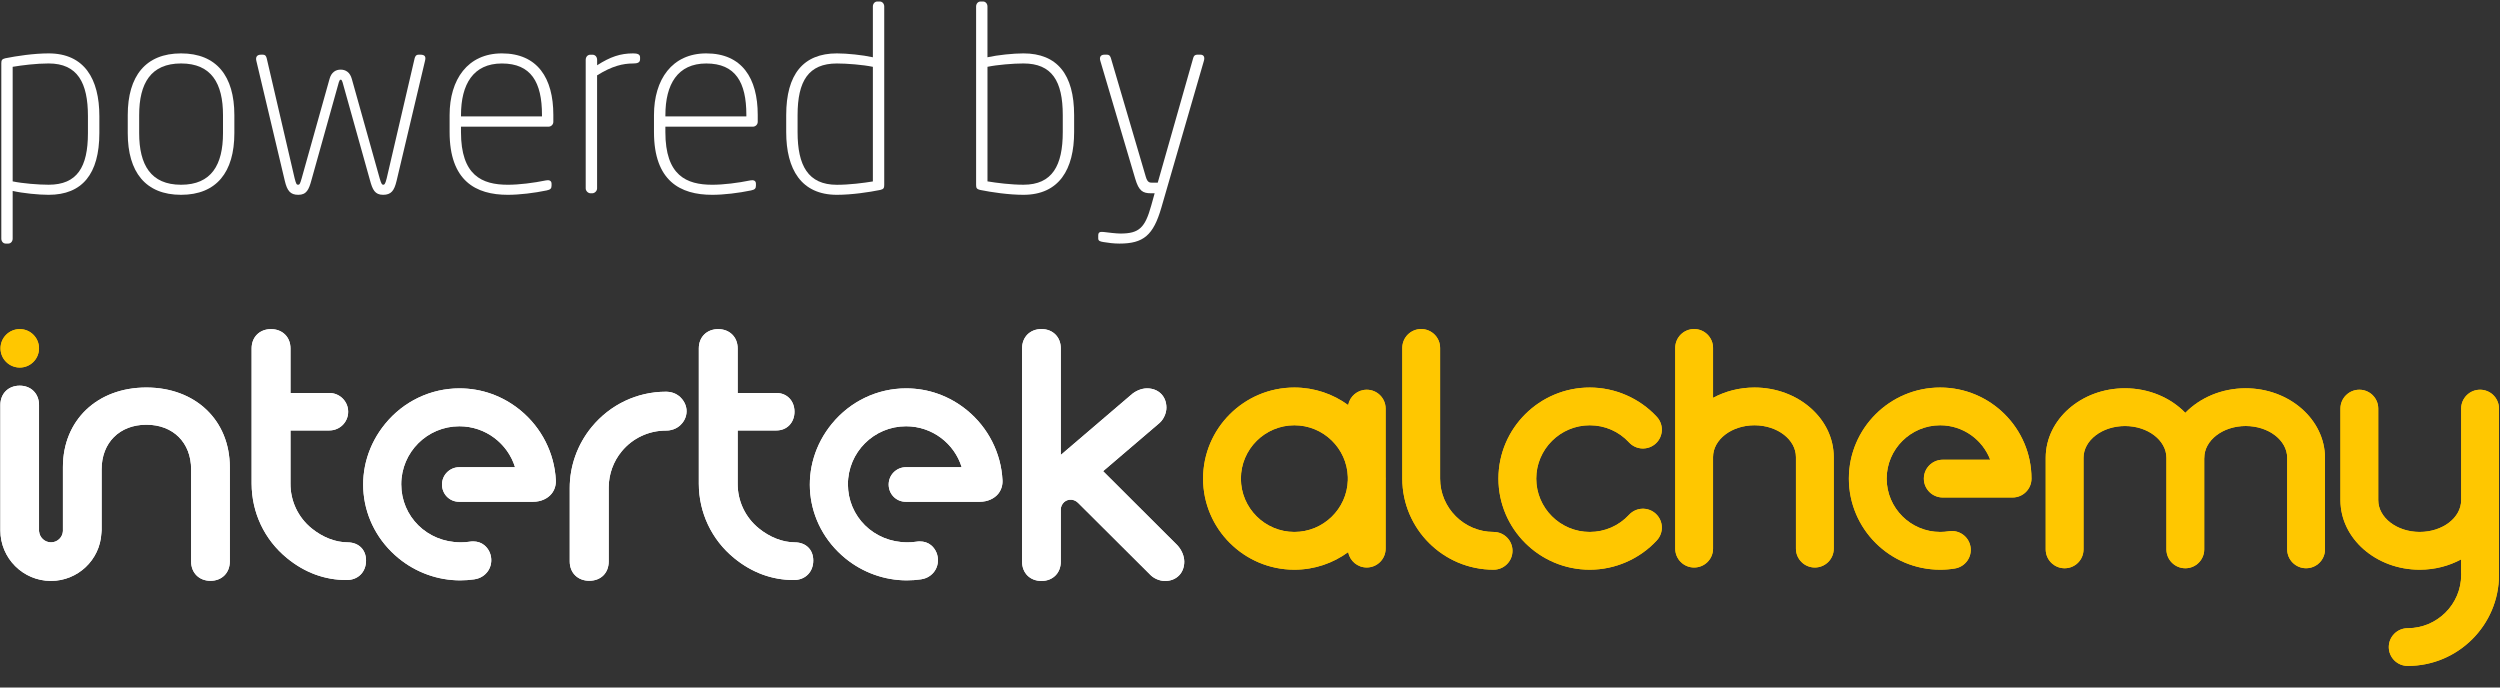 <svg width="120px" height="33px" viewBox="0 0 120 33" version="1.1" xmlns="http://www.w3.org/2000/svg" xmlns:xlink="http://www.w3.org/1999/xlink">
    <rect x="0" y="0" width="120" height="33" fill="#333333" stroke="none"/>
    <title>PoweredByIntertekAlchemy-Logo</title>
    <g id="Symbols" stroke="none" stroke-width="1" fill="none" fill-rule="evenodd">
        <g id="Footer/small" fill-rule="nonzero">
            <g id="PoweredByIntertekAlchemy-Logo">
                <g id="Group" fill="#FFFFFF">
                    <path d="M2.334,9.351 C1.85,9.351 1.105,9.277 0.608,9.165 L0.608,11.457 C0.608,11.581 0.521,11.692 0.397,11.692 L0.273,11.692 C0.149,11.692 0.063,11.581 0.063,11.457 L0.063,3.034 C0.063,2.885 0.1,2.836 0.249,2.798 C0.796,2.687 1.627,2.563 2.335,2.563 C4.049,2.563 4.769,3.789 4.769,5.573 L4.769,6.391 C4.768,8.349 3.948,9.351 2.334,9.351 Z M4.221,5.573 C4.221,3.975 3.724,3.046 2.334,3.046 C1.738,3.046 1.054,3.132 0.608,3.207 L0.608,8.706 C1.08,8.806 1.85,8.867 2.334,8.867 C3.7,8.867 4.221,8.025 4.221,6.389 L4.221,5.573 Z" id="Shape"></path>
                    <path d="M8.691,9.351 C6.989,9.351 6.132,8.261 6.132,6.391 L6.132,5.524 C6.132,3.653 6.989,2.563 8.691,2.563 C10.393,2.563 11.249,3.653 11.249,5.524 L11.249,6.391 C11.25,8.261 10.393,9.351 8.691,9.351 Z M10.704,5.524 C10.704,4 10.145,3.046 8.692,3.046 C7.24,3.046 6.68,3.999 6.68,5.524 L6.68,6.391 C6.68,7.914 7.239,8.868 8.692,8.868 C10.145,8.868 10.704,7.915 10.704,6.391 L10.704,5.524 Z" id="Shape"></path>
                    <path d="M19.036,8.682 C18.924,9.153 18.775,9.351 18.39,9.351 C17.993,9.351 17.881,9.104 17.757,8.645 L16.44,3.938 C16.403,3.838 16.391,3.826 16.353,3.826 C16.316,3.826 16.304,3.838 16.267,3.938 L14.95,8.645 C14.826,9.104 14.714,9.351 14.317,9.351 C13.932,9.351 13.783,9.153 13.671,8.682 L12.305,2.922 C12.267,2.773 12.305,2.624 12.528,2.624 L12.603,2.624 C12.752,2.624 12.776,2.711 12.802,2.797 L14.142,8.558 C14.217,8.855 14.242,8.867 14.316,8.867 C14.378,8.867 14.402,8.83 14.477,8.57 L15.818,3.788 C15.905,3.466 16.116,3.342 16.352,3.342 C16.588,3.342 16.799,3.466 16.887,3.788 L18.227,8.57 C18.302,8.83 18.339,8.867 18.389,8.867 C18.438,8.867 18.489,8.867 18.562,8.558 L19.903,2.797 C19.928,2.711 19.965,2.624 20.102,2.624 L20.176,2.624 C20.412,2.624 20.449,2.736 20.4,2.922 L19.036,8.682 Z" id="Path"></path>
                    <path d="M26.325,6.081 L22.127,6.081 L22.127,6.341 C22.127,8.422 23.133,8.868 24.376,8.868 C24.922,8.868 25.604,8.782 26.213,8.658 C26.337,8.633 26.475,8.658 26.475,8.819 L26.475,8.906 C26.475,9.043 26.425,9.104 26.239,9.141 C25.643,9.265 24.935,9.351 24.376,9.351 C22.836,9.351 21.581,8.682 21.581,6.341 L21.581,5.524 C21.581,3.814 22.45,2.563 24.089,2.563 C25.803,2.563 26.56,3.753 26.56,5.512 L26.56,5.847 C26.561,5.982 26.449,6.081 26.325,6.081 Z M26.015,5.512 C26.015,3.951 25.494,3.047 24.09,3.047 C22.712,3.047 22.128,4.051 22.128,5.525 L22.128,5.587 L26.015,5.587 L26.015,5.512 Z" id="Shape"></path>
                    <path d="M30.386,3.047 C29.915,3.047 29.393,3.159 28.66,3.617 L28.66,9.043 C28.66,9.166 28.548,9.278 28.424,9.278 L28.35,9.278 C28.226,9.278 28.114,9.166 28.114,9.043 L28.114,2.873 C28.114,2.737 28.201,2.626 28.338,2.626 L28.438,2.626 C28.574,2.626 28.662,2.737 28.662,2.873 L28.662,3.133 C29.295,2.725 29.78,2.563 30.388,2.563 C30.586,2.563 30.723,2.6 30.723,2.749 L30.723,2.849 C30.722,3.01 30.585,3.047 30.386,3.047 Z" id="Path"></path>
                    <path d="M36.136,6.081 L31.938,6.081 L31.938,6.341 C31.938,8.422 32.944,8.868 34.186,8.868 C34.733,8.868 35.415,8.782 36.024,8.658 C36.148,8.633 36.285,8.658 36.285,8.819 L36.285,8.906 C36.285,9.043 36.236,9.104 36.049,9.141 C35.454,9.265 34.746,9.351 34.186,9.351 C32.647,9.351 31.391,8.682 31.391,6.341 L31.391,5.524 C31.391,3.814 32.26,2.563 33.9,2.563 C35.614,2.563 36.371,3.753 36.371,5.512 L36.371,5.847 C36.372,5.982 36.26,6.081 36.136,6.081 Z M35.825,5.512 C35.825,3.951 35.304,3.047 33.901,3.047 C32.523,3.047 31.939,4.051 31.939,5.525 L31.939,5.587 L35.825,5.587 L35.825,5.512 Z" id="Shape"></path>
                    <path d="M42.258,9.116 C41.711,9.227 40.879,9.351 40.172,9.351 C38.458,9.351 37.738,8.125 37.738,6.341 L37.738,5.524 C37.738,3.567 38.558,2.563 40.172,2.563 C40.656,2.563 41.401,2.638 41.898,2.749 L41.898,0.309 C41.898,0.185 41.984,0.073 42.108,0.073 L42.232,0.073 C42.356,0.073 42.443,0.185 42.443,0.309 L42.443,8.88 C42.444,9.029 42.407,9.079 42.258,9.116 Z M41.898,3.208 C41.426,3.108 40.656,3.047 40.172,3.047 C38.806,3.047 38.284,3.89 38.284,5.525 L38.284,6.343 C38.284,7.94 38.782,8.87 40.172,8.87 C40.768,8.87 41.451,8.783 41.898,8.709 L41.898,3.208 Z" id="Shape"></path>
                    <path d="M49.125,9.351 C48.418,9.351 47.586,9.227 47.04,9.116 C46.89,9.079 46.853,9.029 46.853,8.88 L46.853,0.309 C46.853,0.185 46.94,0.073 47.064,0.073 L47.188,0.073 C47.312,0.073 47.398,0.185 47.398,0.309 L47.398,2.749 C47.895,2.638 48.64,2.563 49.124,2.563 C50.738,2.563 51.558,3.567 51.558,5.524 L51.558,6.341 C51.559,8.125 50.839,9.351 49.125,9.351 Z M51.013,5.524 C51.013,3.889 50.491,3.046 49.125,3.046 C48.642,3.046 47.871,3.108 47.399,3.207 L47.399,8.706 C47.846,8.781 48.53,8.867 49.125,8.867 C50.517,8.867 51.013,7.938 51.013,6.34 L51.013,5.524 Z" id="Shape"></path>
                    <path d="M55.744,9.971 C55.359,11.296 54.887,11.692 53.733,11.692 C53.448,11.692 53.186,11.655 52.962,11.618 C52.813,11.593 52.715,11.569 52.715,11.445 L52.715,11.309 C52.715,11.16 52.777,11.111 52.976,11.135 C53.162,11.16 53.585,11.21 53.783,11.21 C54.678,11.21 54.963,10.937 55.261,9.859 L55.423,9.277 L55.249,9.277 C54.864,9.277 54.666,9.177 54.492,8.583 L52.816,2.922 C52.766,2.761 52.816,2.624 53.014,2.624 L53.126,2.624 C53.262,2.624 53.299,2.711 53.325,2.797 L55.001,8.495 C55.076,8.756 55.188,8.768 55.287,8.768 L55.572,8.768 L57.274,2.784 C57.299,2.698 57.336,2.623 57.498,2.623 L57.61,2.623 C57.808,2.623 57.834,2.772 57.783,2.933 L55.744,9.971 Z" id="Path"></path>
                </g>
                <g id="Group" transform="translate(0, 15.727)">
                    <g id="Path">
                        <path d="M0.95,1.915 C1.461,1.915 1.873,1.502 1.873,0.993 C1.873,0.484 1.46,0.07 0.95,0.07 C0.439,0.07 0.025,0.483 0.025,0.993 C0.024,1.503 0.438,1.915 0.95,1.915" fill="#FFC700"></path>
                        <path d="M31.963,3.076 L31.962,3.079 L31.963,3.076 C30.583,3.076 29.285,3.694 28.4,4.771 C27.719,5.599 27.345,6.641 27.347,7.7 L27.347,11.223 C27.347,11.768 27.732,12.15 28.285,12.15 C28.841,12.15 29.218,11.777 29.218,11.223 L29.218,7.66 C29.222,7.033 29.442,6.423 29.838,5.943 C30.359,5.306 31.136,4.94 31.965,4.94 L31.965,4.939 L31.994,4.939 C32.217,4.939 32.435,4.862 32.606,4.723 C32.796,4.567 32.919,4.354 32.948,4.122 C32.98,3.874 32.906,3.634 32.736,3.426 C32.497,3.137 32.186,3.076 31.963,3.076" fill="#FFFFFF"></path>
                        <path d="M7.024,2.874 C4.666,2.874 3.02,4.444 3.02,6.692 L3.02,9.734 L3.021,9.758 C3.008,10.065 2.755,10.306 2.449,10.306 C2.147,10.306 1.899,10.071 1.876,9.779 L1.873,9.779 L1.873,3.712 C1.873,3.167 1.491,2.785 0.946,2.785 C0.4,2.785 0.018,3.167 0.018,3.712 L0.018,9.734 C0.018,11.069 1.107,12.157 2.443,12.157 C3.731,12.157 4.798,11.153 4.867,9.867 C4.873,9.824 4.878,9.78 4.878,9.735 L4.878,6.801 C4.878,5.52 5.741,4.659 7.027,4.659 C8.311,4.659 9.174,5.52 9.174,6.801 L9.174,11.225 C9.174,11.77 9.557,12.152 10.103,12.152 C10.65,12.152 11.031,11.77 11.031,11.225 L11.031,6.693 C11.029,4.444 9.381,2.874 7.024,2.874" fill="#FFFFFF"></path>
                        <path d="M16.683,10.306 C16.096,10.303 15.481,10.062 14.952,9.63 C14.309,9.104 13.937,8.321 13.943,7.485 L13.943,4.934 L15.812,4.934 C16.31,4.934 16.712,4.534 16.712,4.037 C16.712,3.539 16.307,3.137 15.811,3.137 L13.943,3.137 L13.943,0.996 C13.943,0.451 13.555,0.071 13.009,0.071 C12.461,0.071 12.078,0.451 12.078,0.996 L12.078,7.488 C12.081,8.876 12.69,10.176 13.777,11.063 C14.627,11.759 15.589,12.114 16.631,12.114 L16.642,12.114 C17.189,12.114 17.57,11.729 17.57,11.178 C17.57,10.657 17.216,10.308 16.683,10.306" fill="#FFFFFF"></path>
                        <path d="M56.52,10.453 L52.948,6.889 L55.666,4.567 C55.858,4.392 55.988,4.099 55.988,3.841 C55.988,3.296 55.607,2.915 55.06,2.915 C54.792,2.915 54.501,3.035 54.279,3.238 L50.918,6.111 L50.918,0.995 C50.918,0.449 50.536,0.068 49.99,0.068 C49.443,0.068 49.06,0.449 49.06,0.995 L49.06,11.234 C49.06,11.779 49.442,12.159 49.99,12.159 C50.535,12.159 50.918,11.779 50.918,11.234 L50.918,8.726 C50.919,8.597 50.974,8.468 51.078,8.375 C51.275,8.2 51.568,8.225 51.753,8.415 L55.19,11.839 C55.365,12.032 55.656,12.16 55.919,12.16 C56.464,12.16 56.845,11.78 56.845,11.235 C56.844,10.967 56.723,10.675 56.52,10.453" fill="#FFFFFF"></path>
                        <path d="M38.15,10.306 C37.561,10.303 36.947,10.062 36.418,9.63 C35.774,9.104 35.402,8.321 35.408,7.485 L35.408,4.934 L37.273,4.934 C37.774,4.934 38.135,4.557 38.135,4.035 C38.135,3.515 37.774,3.137 37.273,3.137 L35.408,3.137 L35.408,0.996 C35.408,0.451 35.02,0.071 34.473,0.071 C33.927,0.071 33.543,0.451 33.543,0.996 L33.543,7.488 C33.545,8.876 34.154,10.176 35.241,11.063 C36.094,11.759 37.056,12.114 38.097,12.114 L38.106,12.114 C38.653,12.114 39.037,11.729 39.037,11.178 C39.038,10.657 38.683,10.308 38.15,10.306" fill="#FFFFFF"></path>
                        <path d="M46.416,3.965 C45.574,3.279 44.564,2.915 43.495,2.915 C42.117,2.915 40.82,3.532 39.935,4.609 C38.298,6.603 38.581,9.441 40.579,11.074 C41.413,11.755 42.46,12.13 43.527,12.13 C43.757,12.13 43.987,12.114 44.215,12.08 C44.386,12.054 44.629,11.974 44.818,11.744 C45.135,11.356 45.075,10.759 44.688,10.441 C44.541,10.322 44.359,10.261 44.147,10.261 C44.089,10.261 44.03,10.267 43.97,10.276 C43.837,10.297 43.698,10.306 43.559,10.306 C41.931,10.306 40.7,9.056 40.7,7.519 C40.7,5.98 41.949,4.734 43.491,4.734 C44.748,4.734 45.811,5.561 46.161,6.699 L43.486,6.699 C43.028,6.699 42.656,7.07 42.656,7.53 C42.656,7.988 43.015,8.358 43.473,8.358 L47.03,8.358 C47.415,8.358 47.732,8.196 47.91,7.979 C48.058,7.796 48.132,7.569 48.119,7.323 C48.054,6.022 47.434,4.799 46.416,3.965" fill="#FFFFFF"></path>
                        <path d="M24.976,3.965 C24.134,3.279 23.124,2.915 22.056,2.915 C20.677,2.915 19.379,3.532 18.495,4.609 C16.858,6.603 17.142,9.441 19.14,11.074 C19.974,11.755 21.02,12.13 22.089,12.13 C22.316,12.13 22.546,12.114 22.774,12.08 C22.944,12.054 23.189,11.974 23.377,11.744 C23.695,11.356 23.635,10.759 23.245,10.441 C23.1,10.322 22.919,10.261 22.706,10.261 C22.648,10.261 22.589,10.267 22.529,10.276 C22.396,10.297 22.257,10.306 22.118,10.306 C20.49,10.306 19.26,9.056 19.26,7.519 C19.26,5.98 20.508,4.734 22.051,4.734 C23.307,4.734 24.37,5.561 24.722,6.699 L22.047,6.699 C21.589,6.699 21.216,7.07 21.216,7.53 C21.216,7.988 21.576,8.358 22.033,8.358 L25.59,8.358 C25.975,8.358 26.292,8.196 26.469,7.979 C26.619,7.796 26.691,7.569 26.68,7.323 C26.614,6.022 25.994,4.799 24.976,3.965" fill="#FFFFFF"></path>
                    </g>
                    <path d="M107.792,2.911 C106.633,2.911 105.593,3.37 104.895,4.09 C104.197,3.37 103.157,2.911 101.998,2.911 C99.9,2.911 98.194,4.408 98.194,6.249 L98.194,10.644 C98.194,11.144 98.6,11.549 99.102,11.549 C99.604,11.549 100.009,11.145 100.009,10.644 L100.009,6.249 C100.009,5.406 100.901,4.722 101.999,4.722 C103.095,4.722 103.988,5.407 103.988,6.249 L103.988,10.644 C103.988,11.144 104.394,11.549 104.896,11.549 C105.397,11.549 105.803,11.145 105.803,10.644 L105.803,6.285 C105.803,6.273 105.806,6.261 105.806,6.248 C105.806,5.405 106.698,4.721 107.795,4.721 C108.892,4.721 109.785,5.406 109.785,6.248 L109.785,10.643 C109.785,11.142 110.191,11.548 110.692,11.548 C111.193,11.548 111.6,11.144 111.6,10.643 L111.6,6.248 C111.595,4.408 109.888,2.911 107.792,2.911 Z" id="Path" fill="#FFC700"></path>
                    <path d="M93.128,11.618 C90.711,11.618 88.746,9.657 88.746,7.247 C88.746,4.836 90.711,2.875 93.128,2.875 C95.545,2.875 97.511,4.836 97.511,7.247 C97.511,7.746 97.105,8.152 96.603,8.152 L93.252,8.152 C92.751,8.152 92.345,7.746 92.345,7.247 C92.345,6.747 92.75,6.341 93.252,6.341 L95.531,6.341 C95.163,5.375 94.225,4.686 93.128,4.686 C91.713,4.686 90.56,5.835 90.56,7.247 C90.56,8.658 91.712,9.807 93.128,9.807 C93.268,9.807 93.407,9.797 93.543,9.774 C94.039,9.694 94.504,10.028 94.585,10.522 C94.665,11.015 94.329,11.48 93.835,11.56 C93.602,11.599 93.365,11.618 93.128,11.618 Z" id="Path" fill="#FFC700"></path>
                    <path d="M76.308,11.618 C73.891,11.618 71.925,9.657 71.925,7.247 C71.925,4.836 73.892,2.875 76.308,2.875 C77.527,2.875 78.701,3.388 79.527,4.281 C79.868,4.649 79.845,5.221 79.477,5.56 C79.109,5.898 78.534,5.877 78.195,5.509 C77.703,4.977 77.032,4.686 76.308,4.686 C74.892,4.686 73.74,5.835 73.74,7.247 C73.74,8.658 74.892,9.807 76.308,9.807 C77.032,9.807 77.703,9.514 78.195,8.984 C78.534,8.616 79.11,8.594 79.477,8.933 C79.845,9.273 79.868,9.845 79.527,10.212 C78.701,11.105 77.527,11.618 76.308,11.618 Z" id="Path" fill="#FFC700"></path>
                    <path d="M66.513,7.247 C66.513,7.22 66.512,7.194 66.51,7.166 L66.51,3.885 C66.51,3.386 66.104,2.98 65.603,2.98 C65.159,2.98 64.79,3.298 64.712,3.717 C63.988,3.187 63.094,2.875 62.13,2.875 C59.714,2.875 57.748,4.836 57.748,7.247 C57.748,9.657 59.715,11.618 62.13,11.618 C63.096,11.618 63.988,11.304 64.712,10.775 C64.792,11.195 65.16,11.512 65.603,11.512 C66.104,11.512 66.51,11.108 66.51,10.607 L66.51,7.326 C66.512,7.299 66.513,7.273 66.513,7.247 Z M62.13,9.807 C60.715,9.807 59.563,8.658 59.563,7.247 C59.563,5.835 60.715,4.686 62.13,4.686 C63.519,4.686 64.653,5.791 64.696,7.167 L64.696,7.327 C64.653,8.702 63.519,9.807 62.13,9.807 Z" id="Shape" fill="#FFC700"></path>
                    <path d="M71.693,9.807 C70.278,9.807 69.125,8.658 69.125,7.247 L69.125,0.972 C69.125,0.473 68.719,0.067 68.217,0.067 C67.715,0.067 67.31,0.473 67.31,0.972 L67.31,7.247 C67.31,9.657 69.275,11.618 71.692,11.618 C72.193,11.618 72.599,11.213 72.599,10.713 C72.601,10.213 72.195,9.807 71.693,9.807 Z" id="Path" fill="#FFC700"></path>
                    <path d="M84.215,2.875 C83.487,2.875 82.806,3.057 82.226,3.37 L82.226,0.972 C82.226,0.473 81.82,0.067 81.318,0.067 C80.816,0.067 80.411,0.473 80.411,0.972 L80.411,10.608 C80.411,11.108 80.816,11.513 81.318,11.513 C81.82,11.513 82.226,11.109 82.226,10.608 L82.226,6.213 C82.226,5.37 83.118,4.686 84.215,4.686 C85.312,4.686 86.205,5.371 86.205,6.213 L86.205,10.608 C86.205,11.108 86.611,11.513 87.113,11.513 C87.613,11.513 88.02,11.109 88.02,10.608 L88.02,6.213 C88.02,4.372 86.313,2.875 84.215,2.875 Z" id="Path" fill="#FFC700"></path>
                    <path d="M119.949,11.794 C119.949,11.783 119.951,11.773 119.951,11.762 L119.951,3.885 C119.951,3.386 119.545,2.98 119.043,2.98 C118.542,2.98 118.136,3.386 118.136,3.885 L118.136,8.28 C118.136,9.123 117.244,9.807 116.146,9.807 C115.05,9.807 114.156,9.122 114.156,8.28 L114.156,8.07 L114.156,3.885 C114.156,3.386 113.751,2.98 113.249,2.98 C112.747,2.98 112.341,3.386 112.341,3.885 L112.341,8.07 L112.341,8.28 C112.341,10.121 114.048,11.618 116.145,11.618 C116.873,11.618 117.554,11.436 118.134,11.123 L118.134,11.762 C118.134,11.786 118.136,11.81 118.138,11.834 C118.138,11.845 118.137,11.855 118.137,11.866 C118.137,13.278 116.985,14.427 115.57,14.427 C115.069,14.427 114.662,14.832 114.662,15.332 C114.662,15.832 115.068,16.237 115.57,16.237 C117.986,16.237 119.952,14.277 119.952,11.866 C119.953,11.842 119.952,11.818 119.949,11.794 Z" id="Path" fill="#FFC700"></path>
                </g>
                <g id="Group" transform="translate(0, 15.727)">
                    <g id="Path">
                        <path d="M0.95,1.915 C1.461,1.915 1.873,1.502 1.873,0.993 C1.873,0.484 1.46,0.07 0.95,0.07 C0.439,0.07 0.025,0.483 0.025,0.993 C0.024,1.503 0.438,1.915 0.95,1.915" fill="#FFC700"></path>
                        <path d="M31.963,3.076 L31.962,3.079 L31.963,3.076 C30.583,3.076 29.285,3.694 28.4,4.771 C27.719,5.599 27.345,6.641 27.347,7.7 L27.347,11.223 C27.347,11.768 27.732,12.15 28.285,12.15 C28.841,12.15 29.218,11.777 29.218,11.223 L29.218,7.66 C29.222,7.033 29.442,6.423 29.838,5.943 C30.359,5.306 31.136,4.94 31.965,4.94 L31.965,4.939 L31.994,4.939 C32.217,4.939 32.435,4.862 32.606,4.723 C32.796,4.567 32.919,4.354 32.948,4.122 C32.98,3.874 32.906,3.634 32.736,3.426 C32.497,3.137 32.186,3.076 31.963,3.076" fill="#FFFFFF"></path>
                        <path d="M7.024,2.874 C4.666,2.874 3.02,4.444 3.02,6.692 L3.02,9.734 L3.021,9.758 C3.008,10.065 2.755,10.306 2.449,10.306 C2.147,10.306 1.899,10.071 1.876,9.779 L1.873,9.779 L1.873,3.712 C1.873,3.167 1.491,2.785 0.946,2.785 C0.4,2.785 0.018,3.167 0.018,3.712 L0.018,9.734 C0.018,11.069 1.107,12.157 2.443,12.157 C3.731,12.157 4.798,11.153 4.867,9.867 C4.873,9.824 4.878,9.78 4.878,9.735 L4.878,6.801 C4.878,5.52 5.741,4.659 7.027,4.659 C8.311,4.659 9.174,5.52 9.174,6.801 L9.174,11.225 C9.174,11.77 9.557,12.152 10.103,12.152 C10.65,12.152 11.031,11.77 11.031,11.225 L11.031,6.693 C11.029,4.444 9.381,2.874 7.024,2.874" fill="#FFFFFF"></path>
                        <path d="M16.683,10.306 C16.096,10.303 15.481,10.062 14.952,9.63 C14.309,9.104 13.937,8.321 13.943,7.485 L13.943,4.934 L15.812,4.934 C16.31,4.934 16.712,4.534 16.712,4.037 C16.712,3.539 16.307,3.137 15.811,3.137 L13.943,3.137 L13.943,0.996 C13.943,0.451 13.555,0.071 13.009,0.071 C12.461,0.071 12.078,0.451 12.078,0.996 L12.078,7.488 C12.081,8.876 12.69,10.176 13.777,11.063 C14.627,11.759 15.589,12.114 16.631,12.114 L16.642,12.114 C17.189,12.114 17.57,11.729 17.57,11.178 C17.57,10.657 17.216,10.308 16.683,10.306" fill="#FFFFFF"></path>
                        <path d="M56.52,10.453 L52.948,6.889 L55.666,4.567 C55.858,4.392 55.988,4.099 55.988,3.841 C55.988,3.296 55.607,2.915 55.06,2.915 C54.792,2.915 54.501,3.035 54.279,3.238 L50.918,6.111 L50.918,0.995 C50.918,0.449 50.536,0.068 49.99,0.068 C49.443,0.068 49.06,0.449 49.06,0.995 L49.06,11.234 C49.06,11.779 49.442,12.159 49.99,12.159 C50.535,12.159 50.918,11.779 50.918,11.234 L50.918,8.726 C50.919,8.597 50.974,8.468 51.078,8.375 C51.275,8.2 51.568,8.225 51.753,8.415 L55.19,11.839 C55.365,12.032 55.656,12.16 55.919,12.16 C56.464,12.16 56.845,11.78 56.845,11.235 C56.844,10.967 56.723,10.675 56.52,10.453" fill="#FFFFFF"></path>
                        <path d="M38.15,10.306 C37.561,10.303 36.947,10.062 36.418,9.63 C35.774,9.104 35.402,8.321 35.408,7.485 L35.408,4.934 L37.273,4.934 C37.774,4.934 38.135,4.557 38.135,4.035 C38.135,3.515 37.774,3.137 37.273,3.137 L35.408,3.137 L35.408,0.996 C35.408,0.451 35.02,0.071 34.473,0.071 C33.927,0.071 33.543,0.451 33.543,0.996 L33.543,7.488 C33.545,8.876 34.154,10.176 35.241,11.063 C36.094,11.759 37.056,12.114 38.097,12.114 L38.106,12.114 C38.653,12.114 39.037,11.729 39.037,11.178 C39.038,10.657 38.683,10.308 38.15,10.306" fill="#FFFFFF"></path>
                        <path d="M46.416,3.965 C45.574,3.279 44.564,2.915 43.495,2.915 C42.117,2.915 40.82,3.532 39.935,4.609 C38.298,6.603 38.581,9.441 40.579,11.074 C41.413,11.755 42.46,12.13 43.527,12.13 C43.757,12.13 43.987,12.114 44.215,12.08 C44.386,12.054 44.629,11.974 44.818,11.744 C45.135,11.356 45.075,10.759 44.688,10.441 C44.541,10.322 44.359,10.261 44.147,10.261 C44.089,10.261 44.03,10.267 43.97,10.276 C43.837,10.297 43.698,10.306 43.559,10.306 C41.931,10.306 40.7,9.056 40.7,7.519 C40.7,5.98 41.949,4.734 43.491,4.734 C44.748,4.734 45.811,5.561 46.161,6.699 L43.486,6.699 C43.028,6.699 42.656,7.07 42.656,7.53 C42.656,7.988 43.015,8.358 43.473,8.358 L47.03,8.358 C47.415,8.358 47.732,8.196 47.91,7.979 C48.058,7.796 48.132,7.569 48.119,7.323 C48.054,6.022 47.434,4.799 46.416,3.965" fill="#FFFFFF"></path>
                        <path d="M24.976,3.965 C24.134,3.279 23.124,2.915 22.056,2.915 C20.677,2.915 19.379,3.532 18.495,4.609 C16.858,6.603 17.142,9.441 19.14,11.074 C19.974,11.755 21.02,12.13 22.089,12.13 C22.316,12.13 22.546,12.114 22.774,12.08 C22.944,12.054 23.189,11.974 23.377,11.744 C23.695,11.356 23.635,10.759 23.245,10.441 C23.1,10.322 22.919,10.261 22.706,10.261 C22.648,10.261 22.589,10.267 22.529,10.276 C22.396,10.297 22.257,10.306 22.118,10.306 C20.49,10.306 19.26,9.056 19.26,7.519 C19.26,5.98 20.508,4.734 22.051,4.734 C23.307,4.734 24.37,5.561 24.722,6.699 L22.047,6.699 C21.589,6.699 21.216,7.07 21.216,7.53 C21.216,7.988 21.576,8.358 22.033,8.358 L25.59,8.358 C25.975,8.358 26.292,8.196 26.469,7.979 C26.619,7.796 26.691,7.569 26.68,7.323 C26.614,6.022 25.994,4.799 24.976,3.965" fill="#FFFFFF"></path>
                    </g>
                    <path d="M107.792,2.911 C106.633,2.911 105.593,3.37 104.895,4.09 C104.197,3.37 103.157,2.911 101.998,2.911 C99.9,2.911 98.194,4.408 98.194,6.249 L98.194,10.644 C98.194,11.144 98.6,11.549 99.102,11.549 C99.604,11.549 100.009,11.145 100.009,10.644 L100.009,6.249 C100.009,5.406 100.901,4.722 101.999,4.722 C103.095,4.722 103.988,5.407 103.988,6.249 L103.988,10.644 C103.988,11.144 104.394,11.549 104.896,11.549 C105.397,11.549 105.803,11.145 105.803,10.644 L105.803,6.285 C105.803,6.273 105.806,6.261 105.806,6.248 C105.806,5.405 106.698,4.721 107.795,4.721 C108.892,4.721 109.785,5.406 109.785,6.248 L109.785,10.643 C109.785,11.142 110.191,11.548 110.692,11.548 C111.193,11.548 111.6,11.144 111.6,10.643 L111.6,6.248 C111.595,4.408 109.888,2.911 107.792,2.911 Z" id="Path" fill="#FFC700"></path>
                    <path d="M93.128,11.618 C90.711,11.618 88.746,9.657 88.746,7.247 C88.746,4.836 90.711,2.875 93.128,2.875 C95.545,2.875 97.511,4.836 97.511,7.247 C97.511,7.746 97.105,8.152 96.603,8.152 L93.252,8.152 C92.751,8.152 92.345,7.746 92.345,7.247 C92.345,6.747 92.75,6.341 93.252,6.341 L95.531,6.341 C95.163,5.375 94.225,4.686 93.128,4.686 C91.713,4.686 90.56,5.835 90.56,7.247 C90.56,8.658 91.712,9.807 93.128,9.807 C93.268,9.807 93.407,9.797 93.543,9.774 C94.039,9.694 94.504,10.028 94.585,10.522 C94.665,11.015 94.329,11.48 93.835,11.56 C93.602,11.599 93.365,11.618 93.128,11.618 Z" id="Path" fill="#FFC700"></path>
                    <path d="M76.308,11.618 C73.891,11.618 71.925,9.657 71.925,7.247 C71.925,4.836 73.892,2.875 76.308,2.875 C77.527,2.875 78.701,3.388 79.527,4.281 C79.868,4.649 79.845,5.221 79.477,5.56 C79.109,5.898 78.534,5.877 78.195,5.509 C77.703,4.977 77.032,4.686 76.308,4.686 C74.892,4.686 73.74,5.835 73.74,7.247 C73.74,8.658 74.892,9.807 76.308,9.807 C77.032,9.807 77.703,9.514 78.195,8.984 C78.534,8.616 79.11,8.594 79.477,8.933 C79.845,9.273 79.868,9.845 79.527,10.212 C78.701,11.105 77.527,11.618 76.308,11.618 Z" id="Path" fill="#FFC700"></path>
                    <path d="M66.513,7.247 C66.513,7.22 66.512,7.194 66.51,7.166 L66.51,3.885 C66.51,3.386 66.104,2.98 65.603,2.98 C65.159,2.98 64.79,3.298 64.712,3.717 C63.988,3.187 63.094,2.875 62.13,2.875 C59.714,2.875 57.748,4.836 57.748,7.247 C57.748,9.657 59.715,11.618 62.13,11.618 C63.096,11.618 63.988,11.304 64.712,10.775 C64.792,11.195 65.16,11.512 65.603,11.512 C66.104,11.512 66.51,11.108 66.51,10.607 L66.51,7.326 C66.512,7.299 66.513,7.273 66.513,7.247 Z M62.13,9.807 C60.715,9.807 59.563,8.658 59.563,7.247 C59.563,5.835 60.715,4.686 62.13,4.686 C63.519,4.686 64.653,5.791 64.696,7.167 L64.696,7.327 C64.653,8.702 63.519,9.807 62.13,9.807 Z" id="Shape" fill="#FFC700"></path>
                    <path d="M71.693,9.807 C70.278,9.807 69.125,8.658 69.125,7.247 L69.125,0.972 C69.125,0.473 68.719,0.067 68.217,0.067 C67.715,0.067 67.31,0.473 67.31,0.972 L67.31,7.247 C67.31,9.657 69.275,11.618 71.692,11.618 C72.193,11.618 72.599,11.213 72.599,10.713 C72.601,10.213 72.195,9.807 71.693,9.807 Z" id="Path" fill="#FFC700"></path>
                    <path d="M84.215,2.875 C83.487,2.875 82.806,3.057 82.226,3.37 L82.226,0.972 C82.226,0.473 81.82,0.067 81.318,0.067 C80.816,0.067 80.411,0.473 80.411,0.972 L80.411,10.608 C80.411,11.108 80.816,11.513 81.318,11.513 C81.82,11.513 82.226,11.109 82.226,10.608 L82.226,6.213 C82.226,5.37 83.118,4.686 84.215,4.686 C85.312,4.686 86.205,5.371 86.205,6.213 L86.205,10.608 C86.205,11.108 86.611,11.513 87.113,11.513 C87.613,11.513 88.02,11.109 88.02,10.608 L88.02,6.213 C88.02,4.372 86.313,2.875 84.215,2.875 Z" id="Path" fill="#FFC700"></path>
                    <path d="M119.949,11.794 C119.949,11.783 119.951,11.773 119.951,11.762 L119.951,3.885 C119.951,3.386 119.545,2.98 119.043,2.98 C118.542,2.98 118.136,3.386 118.136,3.885 L118.136,8.28 C118.136,9.123 117.244,9.807 116.146,9.807 C115.05,9.807 114.156,9.122 114.156,8.28 L114.156,8.07 L114.156,3.885 C114.156,3.386 113.751,2.98 113.249,2.98 C112.747,2.98 112.341,3.386 112.341,3.885 L112.341,8.07 L112.341,8.28 C112.341,10.121 114.048,11.618 116.145,11.618 C116.873,11.618 117.554,11.436 118.134,11.123 L118.134,11.762 C118.134,11.786 118.136,11.81 118.138,11.834 C118.138,11.845 118.137,11.855 118.137,11.866 C118.137,13.278 116.985,14.427 115.57,14.427 C115.069,14.427 114.662,14.832 114.662,15.332 C114.662,15.832 115.068,16.237 115.57,16.237 C117.986,16.237 119.952,14.277 119.952,11.866 C119.953,11.842 119.952,11.818 119.949,11.794 Z" id="Path" fill="#FFC700"></path>
                </g>
            </g>
        </g>
    </g>
</svg>